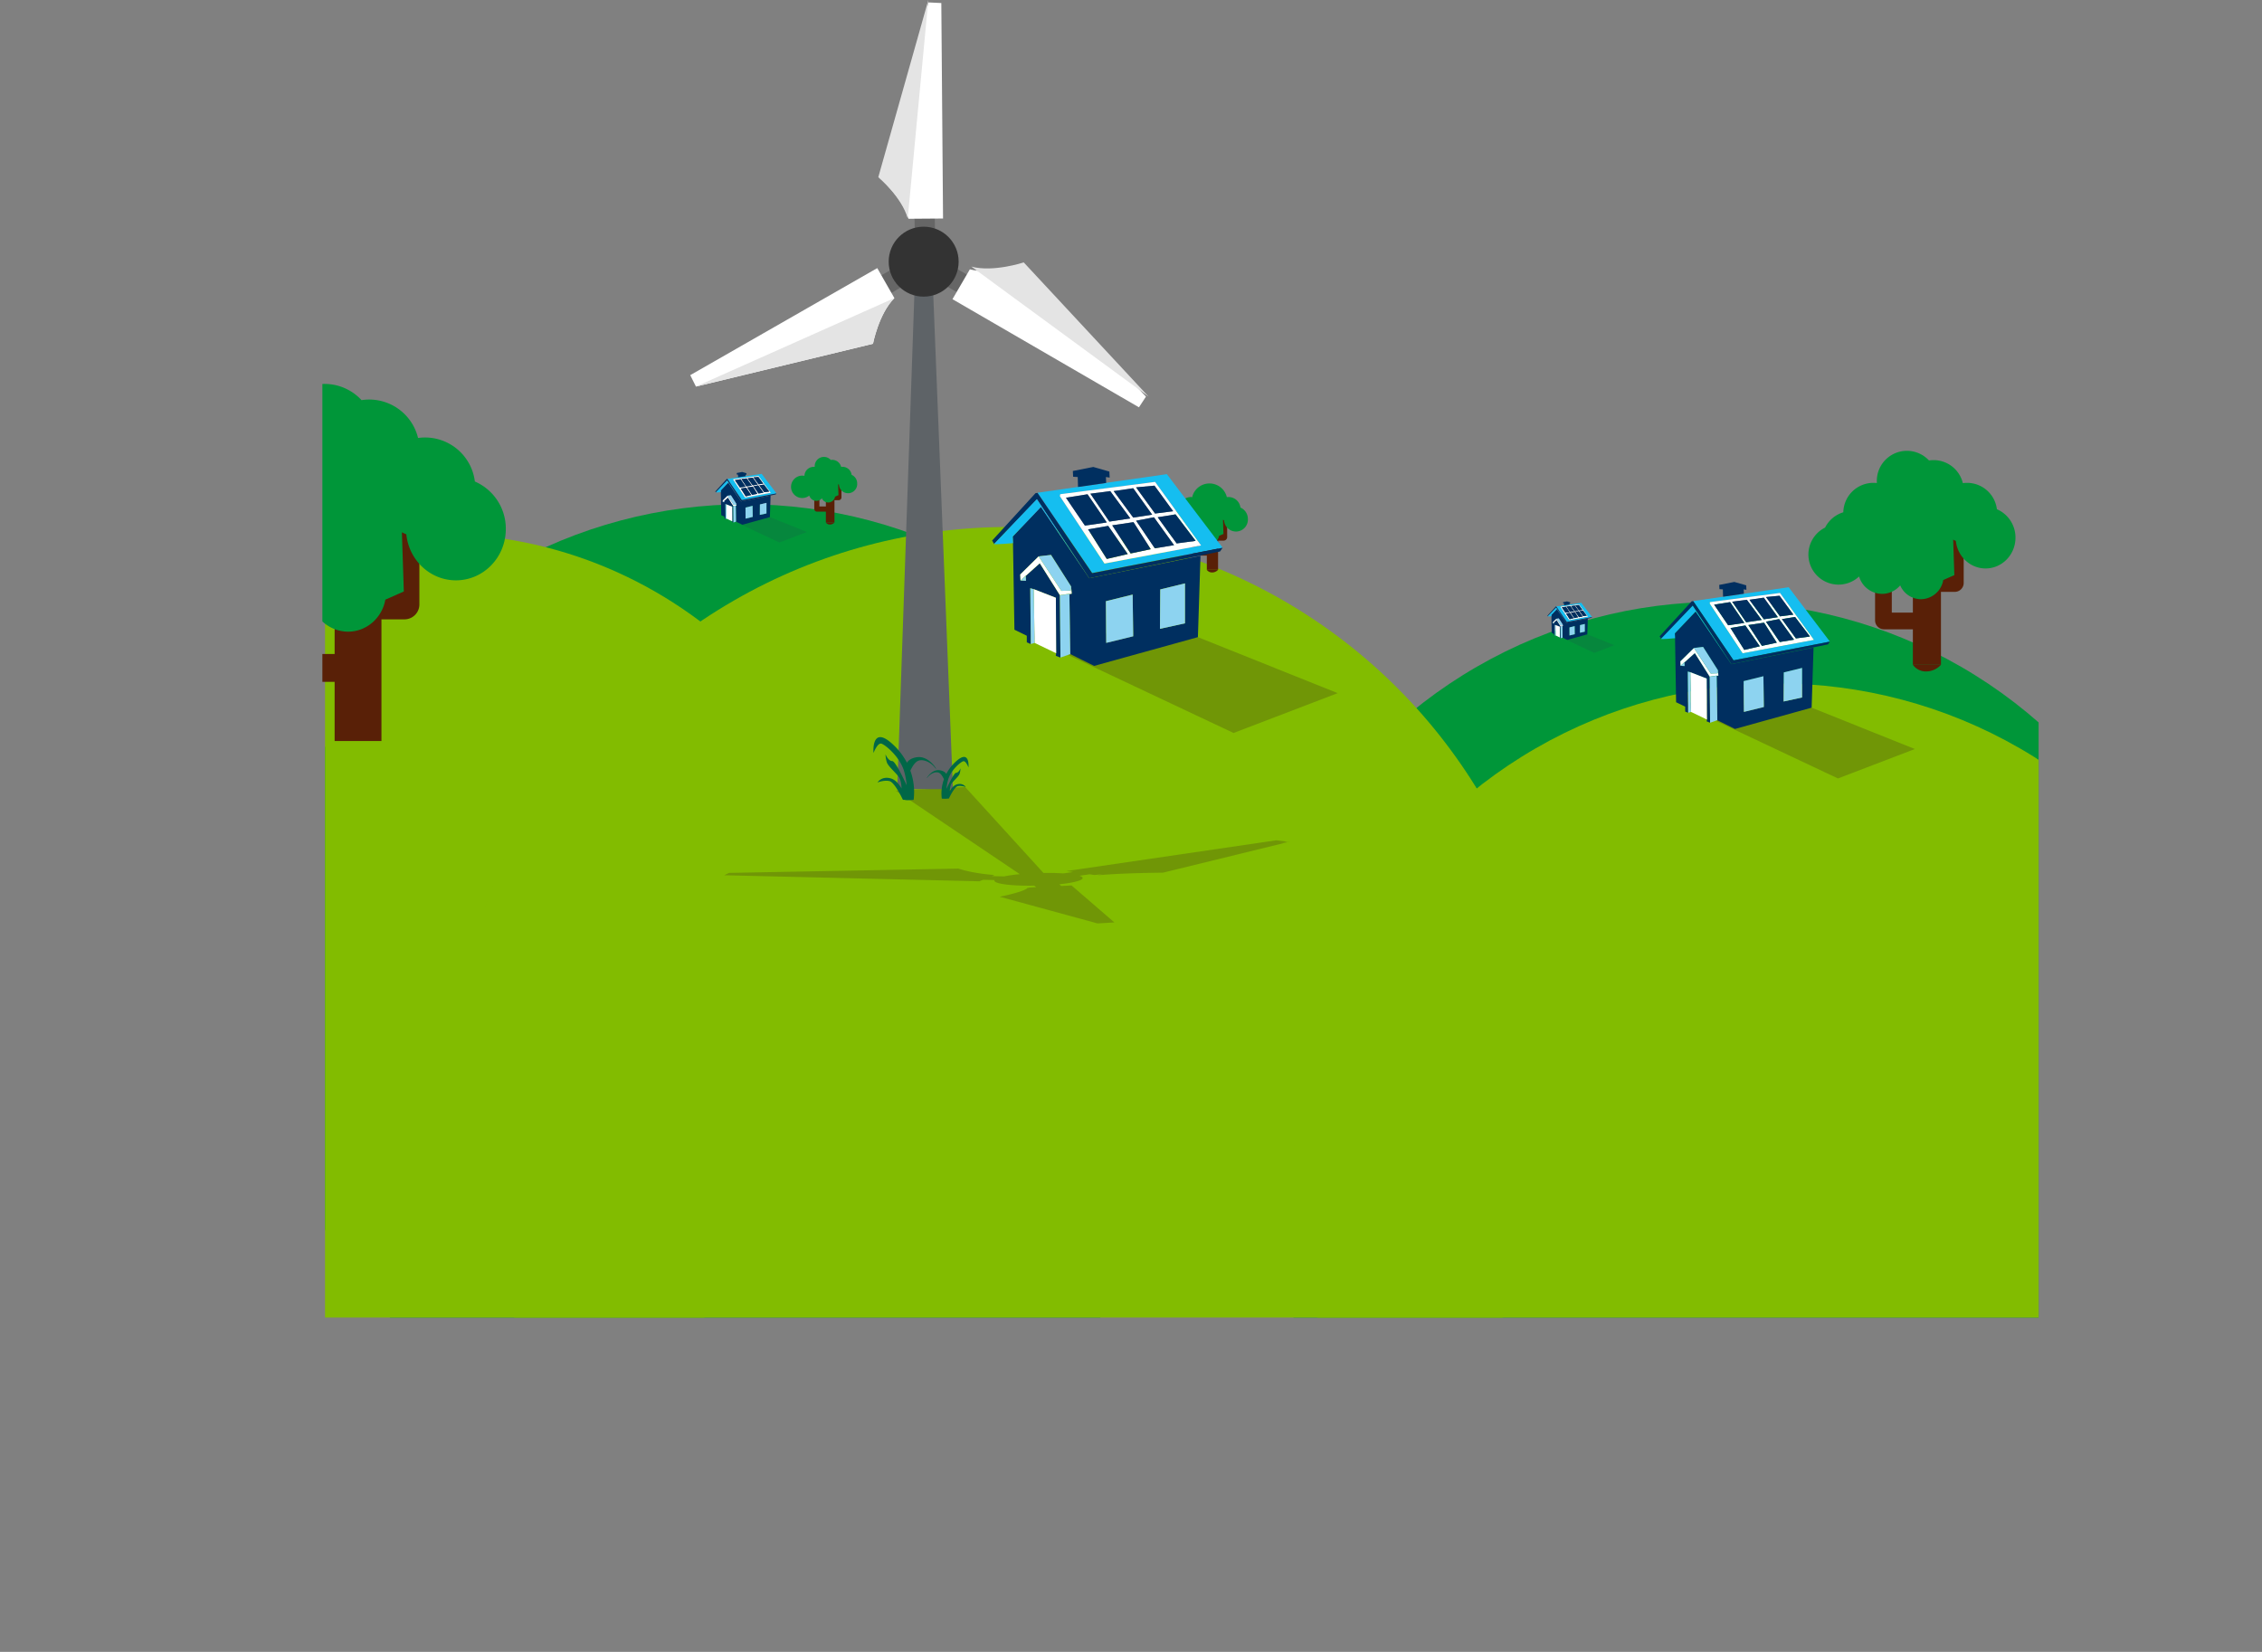<svg xmlns="http://www.w3.org/2000/svg" xmlns:xlink="http://www.w3.org/1999/xlink" viewBox="0 0 1691 1235"><rect x="0" y="0" width="1691" height="1235" fill="#808080" stroke="none"/><defs><style>.cls-1{fill:none;}.cls-2{clip-path:url(#clip-path);}.cls-3{fill:#009639;}.cls-4{fill:#82bc00;}.cls-5{fill:#709606;}.cls-6{fill:#5e6367;}.cls-7{fill:#666;}.cls-8{fill:#fff;}.cls-9{fill:#e4e4e4;}.cls-10{fill:#333;}.cls-11{fill:#006747;}.cls-12{clip-path:url(#clip-path-2);}.cls-13{fill:#592007;}.cls-14{fill:#15bef0;}.cls-15{fill:#002f60;}.cls-16{fill:#8dd3f0;}.cls-17{fill:#073586;}.cls-18{fill:#06873d;}</style><clipPath id="clip-path"><rect class="cls-1" x="243" y="260" width="1281" height="725.07"/></clipPath><clipPath id="clip-path-2"><rect class="cls-1" x="241" y="185" width="148" height="386"/></clipPath></defs><title>Asset 22</title><g id="Layer_2" data-name="Layer 2"><g id="wind"><g class="cls-2"><circle class="cls-3" cx="1285" cy="812" r="362"/><circle class="cls-3" cx="557" cy="739" r="362"/><path class="cls-4" d="M654,726c0,180.6-146.4,327-327,327S0,933.6,0,753,146.4,399,327,399,654,545.4,654,726Z"/><circle class="cls-4" cx="754" cy="805" r="411"/><circle class="cls-4" cx="1329" cy="873" r="362"/><path class="cls-5" d="M962.31,629.24l-8.19-1-156.78,23,5,.71L794.88,653c-4.37-.3-9.44-.42-14.83-.36l-58.53-64.23-51.84,2.74,92.71,62.42a111.37,111.37,0,0,0-11.84,1.67l-9.1-.23,2-.81c-17.07-1.24-27-4.8-27-4.8l-171.5,3.22-3.54,1.75,190.8,4.52,2.71-1.13,8.59.21c-.24.39-.14.79.33,1.18,2.52,2.07,14.87,3.27,29.39,3l1.33,1.18-5.59.29a1.83,1.83,0,0,1-.27.3l-.42-.22c-2.22,3.06-20.94,6.74-20.94,6.74l74.17,20.23-1.13-.57.92.25,11.78-.71L801.07,662l-7.73.4-1.44-1.28c12.15-1.28,19.39-3.44,17-5.41a6.05,6.05,0,0,0-2-.94l7.63-1.12,3.61.52c2-.19,4.17-.36,6.36-.52l-4.53.8c19.59-1.84,49.41-2,49.41-2l95.33-23.33-7.2,1.26Z"/></g><polygon class="cls-6" points="683.57 219.64 670.76 590 712.38 590 697.44 214.31 689.97 194.03 683.57 219.64"/><rect class="cls-7" x="650.53" y="202.27" width="33.09" height="15.13" transform="translate(-15.55 361.65) rotate(-30)"/><path class="cls-8" d="M516,280.48l4.27,8.54,132.35-32s4.26-22.41,16-34.15l-12.81-22.42Z"/><path class="cls-9" d="M652.62,257s4.26-22.41,16-34.15L520.27,289Z"/><rect class="cls-7" x="698.02" y="201.69" width="33.09" height="15.13" transform="translate(1229.71 746.86) rotate(-150.1)"/><path class="cls-8" d="M851.45,304.52l5.24-8-94.07-98.44s-21.53,7.54-37.58,3.28l-13,22.32Z"/><rect class="cls-7" x="674.74" y="161.01" width="33.09" height="15.13" transform="translate(851.82 -524.61) rotate(89.33)"/><path class="cls-8" d="M703.7,2.27l-9.53-.46L657.25,132.87s17.44,14.7,21.93,30.69l25.81-.19Z"/><circle class="cls-10" cx="690.5" cy="195.63" r="26.15"/><path class="cls-9" d="M765.31,196.18s-22.68,7.55-39.15,3.14l132.45,97.17Z"/><path class="cls-9" d="M656.6,132.42s17.5,14.76,22,30.88L694,0Z"/><path class="cls-11" d="M687,566s-6.42,0-9,4.25A49.11,49.11,0,0,0,669,558c-18-18-16,5-16,5s3-8,6-7,14,10,17,21a52.37,52.37,0,0,1,1.81,10.14C674.69,580.39,669.11,569,667,569c-3,0-5-5-5-5a21.42,21.42,0,0,0,1,6c1,3,7,8,9,11,1.66,2.49,1.94,7,2,8.52-1.87-3.18-4.57-6.54-8-7.52-7-2-10,3-10,3s5-2,9-1,10,14,10,14h1.25c1.69.56,6.75,0,6.75,0a46.64,46.64,0,0,0-2.45-21.82c1.26-2.71,3.2-6,5.45-7.18,4-2,10,1,13,5S696,566,687,566Z"/><path class="cls-11" d="M701.41,575.78s4.25,0,6,2.82a32.6,32.6,0,0,1,6-8.12c11.94-11.94,10.61,3.31,10.61,3.31s-2-5.3-4-4.64-9.28,6.63-11.27,13.93a35.14,35.14,0,0,0-1.2,6.72c2.07-4.47,5.77-12,7.17-12,2,0,3.31-3.31,3.31-3.31a14.28,14.28,0,0,1-.66,4c-.66,2-4.64,5.3-6,7.29-1.1,1.65-1.28,4.67-1.32,5.65,1.24-2.11,3-4.34,5.3-5,4.64-1.32,6.63,2,6.63,2s-3.31-1.33-6-.66-6.63,9.28-6.63,9.28h-.82a17.52,17.52,0,0,1-4.48,0,30.91,30.91,0,0,1,1.62-14.47c-.83-1.8-2.12-4-3.61-4.76-2.65-1.32-6.63.67-8.62,3.32S695.44,575.78,701.41,575.78Z"/><g class="cls-12"><path class="cls-13" d="M303.15,382.54A10.43,10.43,0,0,0,292.72,393v49.22H253.5v1.67h-3.34v45.06H223.88V439.69a10.43,10.43,0,0,0-20.86,0v59.24a11.2,11.2,0,0,0,10.85,10.85h36.29V554h35V463.05h17.52a11.18,11.18,0,0,0,10.84-10.84V393A10.42,10.42,0,0,0,303.15,382.54Z"/><path class="cls-3" d="M355,360a37.5,37.5,0,0,0-42.47-32.54,37.58,37.58,0,0,0-42.26-28.3,37.54,37.54,0,0,0-65.16,25.43c0,.92,0,1.84.11,2.75a38,38,0,0,0-4.29-.25,37.54,37.54,0,0,0-37.52,36.64,37.6,37.6,0,0,0-22.72,19.09,37.55,37.55,0,1,0,42.4,61.06,30.12,30.12,0,0,0,28.64,21.72A29.52,29.52,0,0,0,234.3,455a28.34,28.34,0,0,0,25.88,17.26c13.91,0,25.47-10.32,27.88-23.93l13.83-6.11-1.45-44.29c1.08.56,2.18,1.08,3.32,1.54,1.93,19.33,17.8,34.41,37.09,34.41,20.59,0,37.28-17.18,37.28-38.38A38.39,38.39,0,0,0,355,360Z"/></g><path class="cls-13" d="M1461.75,394.25a6.25,6.25,0,0,0-6.25,6.25V430H1432v1h-2v27h-15.75V428.5a6.25,6.25,0,0,0-12.5,0V464a6.7,6.7,0,0,0,6.5,6.5H1430V497h21V442.5h10.5a6.7,6.7,0,0,0,6.5-6.5V400.5A6.25,6.25,0,0,0,1461.75,394.25Z"/><path class="cls-3" d="M1492.82,380.72A22.49,22.49,0,0,0,1470.5,361a23.06,23.06,0,0,0-3.13.22A22.49,22.49,0,0,0,1445.5,344a23.16,23.16,0,0,0-3.45.26,22.5,22.5,0,0,0-39,15.24c0,.55,0,1.1.07,1.65a21.89,21.89,0,0,0-2.57-.15A22.51,22.51,0,0,0,1378,383a22.56,22.56,0,0,0-13.61,11.44A22.5,22.5,0,1,0,1389.8,431,18.06,18.06,0,0,0,1407,444a17.73,17.73,0,0,0,13.53-6.35A17,17,0,0,0,1436,448a17.15,17.15,0,0,0,16.71-14.35L1461,430l-.87-26.55c.65.34,1.31.65,2,.93,1.16,11.58,10.66,20.62,22.22,20.62,12.34,0,22.35-10.3,22.35-23A23,23,0,0,0,1492.82,380.72Z"/><path class="cls-13" d="M1430,497a11.79,11.79,0,0,0,10,5,14.91,14.91,0,0,0,11-5Z"/><path class="cls-13" d="M914.9,384.9a2.5,2.5,0,0,0-2.5,2.5v11.8H903v.4h-.8v10.8h-6.3V398.6a2.5,2.5,0,0,0-5,0v14.2a2.67,2.67,0,0,0,2.6,2.6h8.7V426h8.4V404.2h4.2a2.67,2.67,0,0,0,2.6-2.6V387.4A2.5,2.5,0,0,0,914.9,384.9Z"/><path class="cls-3" d="M927.33,379.49a9,9,0,0,0-8.93-7.89,8.66,8.66,0,0,0-1.25.09A13.33,13.33,0,0,0,891.4,371q0,.33,0,.66a8.77,8.77,0,0,0-1-.06,9,9,0,0,0-9,8.78A9,9,0,0,0,876,385a9,9,0,1,0,10.16,14.63A7.22,7.22,0,0,0,893,404.8a7.09,7.09,0,0,0,5.41-2.54,6.74,6.74,0,0,0,12.88-1.6l3.32-1.46-.35-10.62a7.28,7.28,0,0,0,.8.37,8.92,8.92,0,0,0,17.82-.95A9.2,9.2,0,0,0,927.33,379.49Z"/><path class="cls-13" d="M902.16,426a4.77,4.77,0,0,0,4,2,6,6,0,0,0,4.44-2Z"/><polygon class="cls-5" points="1253.01 524.95 1374 582 1431.5 560 1354.32 529.08 1253.01 524.95"/><path class="cls-14" d="M1337.17,439.05l30.8,40.64-72.08,14-30.17-44.3,22.39-3.24v.06l15.56-2.22v-.08Zm18.9,39.37-25.41-35.09-52.4,6.83-.16,1.11,24.61,37.16Z"/><path class="cls-15" d="M1368,479.69l-1.42,2.07-72.25,14.77-28.9-43.67-23.66,24.77a6.54,6.54,0,0,0-1.1-1.89v0l24-26.19,1.12-.16,30.17,44.3Z"/><path class="cls-8" d="M1330.66,443.33l25.41,35.09-53.36,10-24.61-37.16.16-1.11Zm22.39,32.55-11.12-14.6-9.84,1.58,10.48,14.45Zm-11.91,2.39L1330,462.86l-9.84,1.91L1330.5,480Zm-.48-18.74-10.32-14.13-10.16,1,10.48,14.45Zm-11.59,1.9-10.48-14.6-10.8,1.58,10.8,14.61Zm-.79,19.06-9.53-14.93L1307,467.31l10.16,15.56Zm-11.28-17-11.11-15.09-11,1.43,10.48,15.4Zm-1.42,19.69-10.8-15.56-11.12,1.9L1304,485.89ZM1304,465.72l-10.63-15.56-11.91,1.91,10.48,15.4Z"/><path class="cls-15" d="M1355.75,484.14l-1.43,44.94L1297,545l-13.18-6.51-.48-33.2,1.27-.15-.32-4-11.11-17.47-6.83.8-10.16,10,.16,3.34,3,.15-.15-2.72,7.78-7,11.11,17.62.32,34.46-2.54-1L1276,538l-.16-30.65-12.23-4.76-1.9-.48.31,30.81-2.22-.95v-3.66L1253,525l-.79-47.8-.16-3.65,15.56-16.35,26.68,39.38Zm-8.58,37.32V499.38l-13.65,3.34-.16,21.75Zm-28.58,7.14-.32-23-14.76,3.65.16,23Z"/><polygon class="cls-15" points="1341.93 461.27 1353.05 475.88 1342.57 477.31 1332.09 462.86 1341.93 461.27"/><polygon class="cls-16" points="1347.17 499.38 1347.17 521.46 1333.36 524.47 1333.52 502.72 1347.17 499.38"/><polygon class="cls-15" points="1330.03 462.86 1341.14 478.26 1330.5 480.01 1320.18 464.77 1330.03 462.86"/><polygon class="cls-15" points="1330.34 445.4 1340.66 459.53 1330.66 460.8 1320.18 446.35 1330.34 445.4"/><polygon class="cls-15" points="1318.59 446.83 1329.07 461.43 1318.59 463.02 1307.8 448.41 1318.59 446.83"/><polygon class="cls-15" points="1318.75 465.56 1328.28 480.49 1317.16 482.87 1307 467.31 1318.75 465.56"/><polygon class="cls-16" points="1318.28 505.58 1318.59 528.6 1303.67 532.25 1303.51 509.23 1318.28 505.58"/><polygon class="cls-15" points="1305.89 448.41 1317 463.5 1305.41 465.25 1294.93 449.84 1305.89 448.41"/><polygon class="cls-15" points="1304.78 467.63 1315.58 483.19 1303.98 485.89 1293.66 469.53 1304.78 467.63"/><polygon class="cls-15" points="1305.41 437.62 1305.57 440.95 1303.51 440.63 1303.66 443.88 1288.11 446.13 1287.95 440.63 1285.41 440.47 1285.25 437.3 1296.52 435.08 1305.41 437.62"/><polygon class="cls-15" points="1293.35 450.16 1303.98 465.72 1291.92 467.47 1281.44 452.07 1293.35 450.16"/><path class="cls-14" d="M1265.4,452.86l28.9,43.67-26.68-39.38-15.56,16.35.16,3.65s-10.48,1-10.48.48Z"/><polygon class="cls-8" points="1284.29 501.13 1284.61 505.1 1283.34 505.25 1283.34 505.1 1278.1 505.89 1266.99 488.27 1259.21 495.23 1259.21 495.1 1256.35 497.8 1256.19 494.46 1266.35 484.46 1278.9 503.51 1284.13 503.35 1284.29 501.13"/><polygon class="cls-16" points="1273.18 483.66 1284.29 501.13 1284.13 503.35 1278.9 503.51 1266.35 484.46 1273.18 483.66"/><polygon class="cls-16" points="1283.34 505.25 1283.82 538.45 1278.42 540.35 1278.1 505.89 1283.34 505.25"/><polygon class="cls-16" points="1283.34 505.1 1283.34 505.25 1278.1 505.89 1283.34 505.1"/><polygon class="cls-8" points="1275.88 507.32 1276.04 537.97 1264.13 532.25 1263.65 502.56 1275.88 507.32"/><polygon class="cls-16" points="1263.65 502.56 1264.13 532.25 1262.06 532.89 1261.75 502.08 1263.65 502.56"/><polygon class="cls-16" points="1259.21 495.23 1259.37 497.95 1256.35 497.8 1259.21 495.23"/><polygon class="cls-16" points="1259.21 495.1 1259.21 495.23 1256.35 497.8 1259.21 495.1"/><path class="cls-17" d="M1241.74,477.63l-1.1-1.89A6.54,6.54,0,0,1,1241.74,477.63Z"/><polygon class="cls-5" points="758.39 470.77 922.17 548 1000 518.22 895.52 476.36 758.39 470.77"/><path class="cls-14" d="M872.31,354.49l41.7,55-97.58,18.91-40.84-60,30.3-4.37v.07l21.07-3V361Zm25.58,53.31L863.5,360.29l-70.93,9.25-.22,1.5,33.32,50.3Z"/><path class="cls-15" d="M914,409.52l-1.94,2.79-97.79,20-39.12-59.11-32,33.53a8.49,8.49,0,0,0-1.49-2.55v0l32.45-35.46,1.51-.22,40.84,60Z"/><path class="cls-8" d="M863.5,360.29l34.39,47.51-72.22,13.54L792.35,371l.22-1.5Zm30.3,44.07-15-19.78-13.33,2.15,14.19,19.56Zm-16.12,3.22-15-20.85-13.33,2.58,14,20.63ZM877,382.22l-14-19.13-13.76,1.29,14.19,19.56Zm-15.69,2.58L847.16,365l-14.61,2.15L847.16,387Zm-1.08,25.79-12.89-20.2-15.91,2.36,13.76,21.06Zm-15.26-23-15-20.42-14.83,1.94L829.32,390Zm-1.93,26.65-14.62-21.06-15,2.58,14,22.14ZM827.39,390.6,813,369.54l-16.12,2.58L811.05,393Z"/><path class="cls-15" d="M897.46,415.53l-1.94,60.83-77.59,21.5L800.09,489l-.64-44.93,1.72-.2-.43-5.38-15-23.64L776.45,416,762.69,429.5l.22,4.52,4.08.21-.21-3.69,10.53-9.42,15,23.86.43,46.64-3.44-1.29.22-1.93-.22-41.49-16.55-6.44-2.58-.65.43,41.7-3-1.29v-4.94l-9.25-4.52-1.07-64.69-.22-4.95L778.17,379l36.11,53.31ZM885.85,466V436.17l-18.48,4.51-.22,29.45Zm-38.69,9.68-.43-31.17-20,4.94.22,31.17Z"/><polygon class="cls-15" points="878.76 384.58 893.8 404.36 879.62 406.29 865.43 386.73 878.76 384.58"/><polygon class="cls-16" points="885.85 436.17 885.85 466.04 867.15 470.13 867.37 440.68 885.85 436.17"/><polygon class="cls-15" points="862.64 386.73 877.68 407.58 863.28 409.94 849.31 389.31 862.64 386.73"/><polygon class="cls-15" points="863.07 363.09 877.04 382.22 863.5 383.94 849.31 364.38 863.07 363.09"/><polygon class="cls-15" points="847.16 365.02 861.35 384.8 847.16 386.95 832.55 367.17 847.16 365.02"/><polygon class="cls-15" points="847.38 390.38 860.27 410.59 845.23 413.81 831.47 392.75 847.38 390.38"/><polygon class="cls-16" points="846.73 444.55 847.16 475.72 826.96 480.66 826.74 449.49 846.73 444.55"/><polygon class="cls-15" points="829.97 367.17 845.01 387.59 829.32 389.96 815.14 369.11 829.97 367.17"/><polygon class="cls-15" points="828.46 393.18 843.08 414.24 827.39 417.9 813.42 395.76 828.46 393.18"/><polygon class="cls-15" points="829.32 352.56 829.54 357.07 826.74 356.64 826.95 361.04 805.89 364.08 805.68 356.64 802.24 356.43 802.03 352.13 817.29 349.12 829.32 352.56"/><polygon class="cls-15" points="812.99 369.54 827.39 390.6 811.05 392.96 796.87 372.12 812.99 369.54"/><path class="cls-14" d="M775.16,373.19l39.12,59.11L778.17,379,757.1,401.13l.22,4.95s-14.19,1.29-14.19.64Z"/><polygon class="cls-8" points="800.74 438.53 801.17 443.9 799.45 444.11 799.45 443.9 792.35 444.98 777.31 421.12 766.78 430.55 766.78 430.36 762.91 434.02 762.69 429.5 776.45 415.96 793.43 441.76 800.52 441.54 800.74 438.53"/><polygon class="cls-16" points="785.69 414.89 800.74 438.53 800.52 441.54 793.43 441.76 776.45 415.96 785.69 414.89"/><polygon class="cls-16" points="799.45 444.11 800.09 489.04 792.78 491.62 792.35 444.98 799.45 444.11"/><polygon class="cls-16" points="799.45 443.9 799.45 444.11 792.35 444.98 799.45 443.9"/><polygon class="cls-8" points="789.34 446.92 789.56 488.4 773.44 480.66 772.79 440.47 789.34 446.92"/><polygon class="cls-16" points="772.79 440.47 773.44 480.66 770.64 481.52 770.22 439.82 772.79 440.47"/><polygon class="cls-16" points="766.78 430.55 766.99 434.23 762.91 434.02 766.78 430.55"/><polygon class="cls-16" points="766.78 430.36 766.78 430.55 762.91 434.02 766.78 430.36"/><path class="cls-17" d="M743.13,406.72l-1.49-2.55A8.49,8.49,0,0,1,743.13,406.72Z"/><polygon class="cls-18" points="539.18 385.13 582.62 405.62 603.26 397.72 575.55 386.62 539.18 385.13"/><path class="cls-14" d="M569.39,354.29l11.07,14.6-25.89,5L543.74,358l8-1.16v0l5.58-.8v0Zm6.79,14.14-9.12-12.6-18.82,2.45,0,.4L557,372Z"/><path class="cls-15" d="M580.46,368.89l-.52.74L554,374.93l-10.38-15.68-8.49,8.89a2.17,2.17,0,0,0-.4-.67h0l8.61-9.41.4-.05,10.83,15.9Z"/><path class="cls-8" d="M567.06,355.83l9.12,12.6L557,372l-8.83-13.34,0-.4Zm8,11.69-4-5.25-3.53.57,3.76,5.19Zm-4.28.85-4-5.53-3.54.69L567,369Zm-.17-6.72-3.71-5.08-3.65.34,3.77,5.19Zm-4.16.68-3.77-5.25-3.87.57,3.87,5.25Zm-.29,6.84-3.42-5.36-4.22.63,3.65,5.59Zm-4.05-6.1-4-5.42-3.93.52L558,363.7Zm-.51,7.07-3.88-5.59-4,.69,3.71,5.87Zm-4.16-6.27-3.82-5.59-4.28.69,3.77,5.53Z"/><path class="cls-15" d="M576.07,370.48l-.52,16.14L555,392.32,550.24,390l-.17-11.92.45-.05-.11-1.43-4-6.27-2.45.29-3.65,3.59,0,1.2,1.09.05-.06-1,2.79-2.5,4,6.33.11,12.38-.91-.35.05-.51-.05-11L543,377.1l-.69-.17.12,11.06-.8-.35v-1.31l-2.45-1.19L538.89,368l-.06-1.31,5.59-5.87L554,374.93ZM573,383.88V376l-4.91,1.19L568,385Zm-10.27,2.57-.11-8.27-5.3,1.31.05,8.27Z"/><polygon class="cls-15" points="571.11 362.27 575.1 367.52 571.33 368.03 567.57 362.84 571.11 362.27"/><polygon class="cls-16" points="572.99 375.96 572.99 383.88 568.03 384.96 568.08 377.15 572.99 375.96"/><polygon class="cls-15" points="566.83 362.84 570.82 368.37 567 369 563.29 363.53 566.83 362.84"/><polygon class="cls-15" points="566.94 356.57 570.65 361.64 567.06 362.1 563.29 356.91 566.94 356.57"/><polygon class="cls-15" points="562.72 357.08 566.49 362.33 562.72 362.9 558.85 357.65 562.72 357.08"/><polygon class="cls-15" points="562.78 363.81 566.2 369.17 562.21 370.03 558.56 364.44 562.78 363.81"/><polygon class="cls-16" points="562.61 378.18 562.72 386.45 557.36 387.76 557.31 379.49 562.61 378.18"/><polygon class="cls-15" points="558.16 357.65 562.15 363.07 557.99 363.7 554.23 358.17 558.16 357.65"/><polygon class="cls-15" points="557.76 364.55 561.64 370.14 557.48 371.11 553.77 365.24 557.76 364.55"/><polygon class="cls-15" points="557.99 353.78 558.05 354.98 557.31 354.86 557.36 356.03 551.78 356.84 551.72 354.86 550.81 354.8 550.75 353.66 554.8 352.87 557.99 353.78"/><polygon class="cls-15" points="553.66 358.28 557.48 363.87 553.14 364.5 549.38 358.97 553.66 358.28"/><path class="cls-14" d="M543.62,359.25,554,374.93l-9.58-14.14-5.59,5.87.06,1.31a26.29,26.29,0,0,1-3.76.17Z"/><polygon class="cls-8" points="550.41 376.58 550.52 378.01 550.07 378.06 550.07 378.01 548.18 378.29 544.19 371.96 541.4 374.46 541.4 374.42 540.37 375.39 540.32 374.19 543.97 370.6 548.47 377.44 550.35 377.38 550.41 376.58"/><polygon class="cls-16" points="546.42 370.31 550.41 376.58 550.35 377.38 548.47 377.44 543.97 370.6 546.42 370.31"/><polygon class="cls-16" points="550.07 378.06 550.24 389.98 548.3 390.67 548.18 378.29 550.07 378.06"/><polygon class="cls-16" points="550.07 378.01 550.07 378.06 548.18 378.29 550.07 378.01"/><polygon class="cls-8" points="547.39 378.81 547.44 389.81 543.17 387.76 543 377.1 547.39 378.81"/><polygon class="cls-16" points="543 377.1 543.17 387.76 542.43 387.99 542.31 376.93 543 377.1"/><polygon class="cls-16" points="541.4 374.46 541.46 375.44 540.37 375.39 541.4 374.46"/><polygon class="cls-16" points="541.4 374.42 541.4 374.46 540.37 375.39 541.4 374.42"/><path class="cls-17" d="M535.13,368.14l-.4-.67A2.17,2.17,0,0,1,535.13,368.14Z"/><polygon class="cls-18" points="1160.06 473.19 1191.77 488.14 1206.84 482.38 1186.61 474.27 1160.06 473.19"/><path class="cls-14" d="M1182.11,450.68l8.08,10.65-18.9,3.66-7.9-11.61,5.87-.85v0l4.07-.58v0Zm5,10.32-6.66-9.2-13.74,1.79,0,.29,6.45,9.74Z"/><path class="cls-15" d="M1190.19,461.33l-.38.54-18.93,3.87-7.58-11.44-6.2,6.49a1.68,1.68,0,0,0-.28-.5h0l6.29-6.87.29,0,7.9,11.61Z"/><path class="cls-8" d="M1180.41,451.8l6.66,9.2-14,2.62-6.45-9.74,0-.29Zm5.87,8.53-2.92-3.83-2.58.42,2.75,3.78Zm-3.13.62-2.91-4-2.58.5,2.71,4ZM1183,456l-2.71-3.7-2.66.25,2.75,3.79Zm-3,.5-2.74-3.83-2.83.42,2.83,3.83Zm-.21,5-2.49-3.92-3.08.46,2.66,4.08Zm-3-4.46-2.91-3.95-2.88.37,2.75,4Zm-.38,5.16-2.83-4.07-2.91.5,2.71,4.28Zm-3-4.57-2.79-4.08-3.12.5,2.74,4Z"/><path class="cls-15" d="M1187,462.49l-.37,11.78-15,4.16-3.46-1.7L1168,468l.33,0-.08-1-2.92-4.58-1.79.21-2.66,2.62,0,.87.79,0,0-.71,2-1.82,2.91,4.62.09,9-.67-.25,0-.38,0-8-3.2-1.25-.5-.12.08,8.07-.58-.25v-1l-1.79-.87-.21-12.53,0-1,4.08-4.29,7,10.32Zm-2.24,9.78v-5.78l-3.58.87,0,5.7Zm-7.49,1.88-.09-6-3.87,1,0,6Z"/><polygon class="cls-15" points="1183.36 456.5 1186.28 460.33 1183.53 460.7 1180.78 456.92 1183.36 456.5"/><polygon class="cls-16" points="1184.74 466.49 1184.74 472.27 1181.12 473.06 1181.16 467.36 1184.74 466.49"/><polygon class="cls-15" points="1180.24 456.92 1183.15 460.95 1180.37 461.41 1177.66 457.42 1180.24 456.92"/><polygon class="cls-15" points="1180.33 452.34 1183.03 456.04 1180.41 456.38 1177.66 452.59 1180.33 452.34"/><polygon class="cls-15" points="1177.24 452.71 1179.99 456.54 1177.24 456.96 1174.41 453.13 1177.24 452.71"/><polygon class="cls-15" points="1177.29 457.63 1179.78 461.54 1176.87 462.16 1174.21 458.08 1177.29 457.63"/><polygon class="cls-16" points="1177.16 468.11 1177.24 474.15 1173.33 475.1 1173.29 469.07 1177.16 468.11"/><polygon class="cls-15" points="1173.92 453.13 1176.83 457.08 1173.79 457.54 1171.05 453.5 1173.92 453.13"/><polygon class="cls-15" points="1173.63 458.17 1176.45 462.24 1173.42 462.95 1170.71 458.67 1173.63 458.17"/><polygon class="cls-15" points="1173.79 450.3 1173.83 451.17 1173.29 451.09 1173.33 451.94 1169.26 452.53 1169.21 451.09 1168.55 451.05 1168.51 450.22 1171.46 449.63 1173.79 450.3"/><polygon class="cls-15" points="1170.63 453.59 1173.42 457.67 1170.25 458.12 1167.51 454.09 1170.63 453.59"/><path class="cls-14" d="M1163.3,454.3l7.58,11.44-7-10.32-4.08,4.29,0,1a21.1,21.1,0,0,1-2.75.13Z"/><polygon class="cls-8" points="1168.26 466.95 1168.34 467.99 1168.01 468.03 1168.01 467.99 1166.63 468.19 1163.72 463.58 1161.68 465.4 1161.68 465.37 1160.93 466.07 1160.89 465.2 1163.55 462.58 1166.84 467.57 1168.21 467.53 1168.26 466.95"/><polygon class="cls-16" points="1165.34 462.37 1168.26 466.95 1168.21 467.53 1166.84 467.57 1163.55 462.58 1165.34 462.37"/><polygon class="cls-16" points="1168.01 468.03 1168.13 476.73 1166.72 477.23 1166.63 468.19 1168.01 468.03"/><polygon class="cls-16" points="1168.01 467.99 1168.01 468.03 1166.63 468.19 1168.01 467.99"/><polygon class="cls-8" points="1166.05 468.57 1166.09 476.6 1162.97 475.1 1162.85 467.32 1166.05 468.57"/><polygon class="cls-16" points="1162.85 467.32 1162.97 475.1 1162.43 475.27 1162.35 467.2 1162.85 467.32"/><polygon class="cls-16" points="1161.68 465.4 1161.72 466.12 1160.93 466.07 1161.68 465.4"/><polygon class="cls-16" points="1161.68 465.37 1161.68 465.4 1160.93 466.07 1161.68 465.37"/><path class="cls-17" d="M1157.1,460.79l-.28-.5A1.68,1.68,0,0,1,1157.1,460.79Z"/><path class="cls-13" d="M627.13,359.15a1.92,1.92,0,0,0-1.92,1.92v9H618v.31h-.61v8.27h-4.83v-9a1.92,1.92,0,1,0-3.83,0v10.88a2.05,2.05,0,0,0,2,2h6.67v8.12h6.43v-16.7h3.22a2.05,2.05,0,0,0,2-2V361.07A1.92,1.92,0,0,0,627.13,359.15Z"/><path class="cls-3" d="M636.65,355a6.89,6.89,0,0,0-6.84-6,7.5,7.5,0,0,0-1,.06,6.9,6.9,0,0,0-6.7-5.27,6.23,6.23,0,0,0-1.06.08,6.89,6.89,0,0,0-12,4.67c0,.17,0,.33,0,.5a6.68,6.68,0,0,0-.78,0,6.89,6.89,0,0,0-6.89,6.72,8.37,8.37,0,1,0,3.61,14.72,5.54,5.54,0,0,0,5.26,4,5.43,5.43,0,0,0,4.15-1.95,5.19,5.19,0,0,0,4.75,3.17,5.26,5.26,0,0,0,5.12-4.39l2.54-1.12-.27-8.13.61.28a6.84,6.84,0,0,0,13.66-.73A7,7,0,0,0,636.65,355Z"/><path class="cls-13" d="M617.36,390.62a3.66,3.66,0,0,0,3.1,1.53,4.61,4.61,0,0,0,3.4-1.53Z"/></g></g></svg>